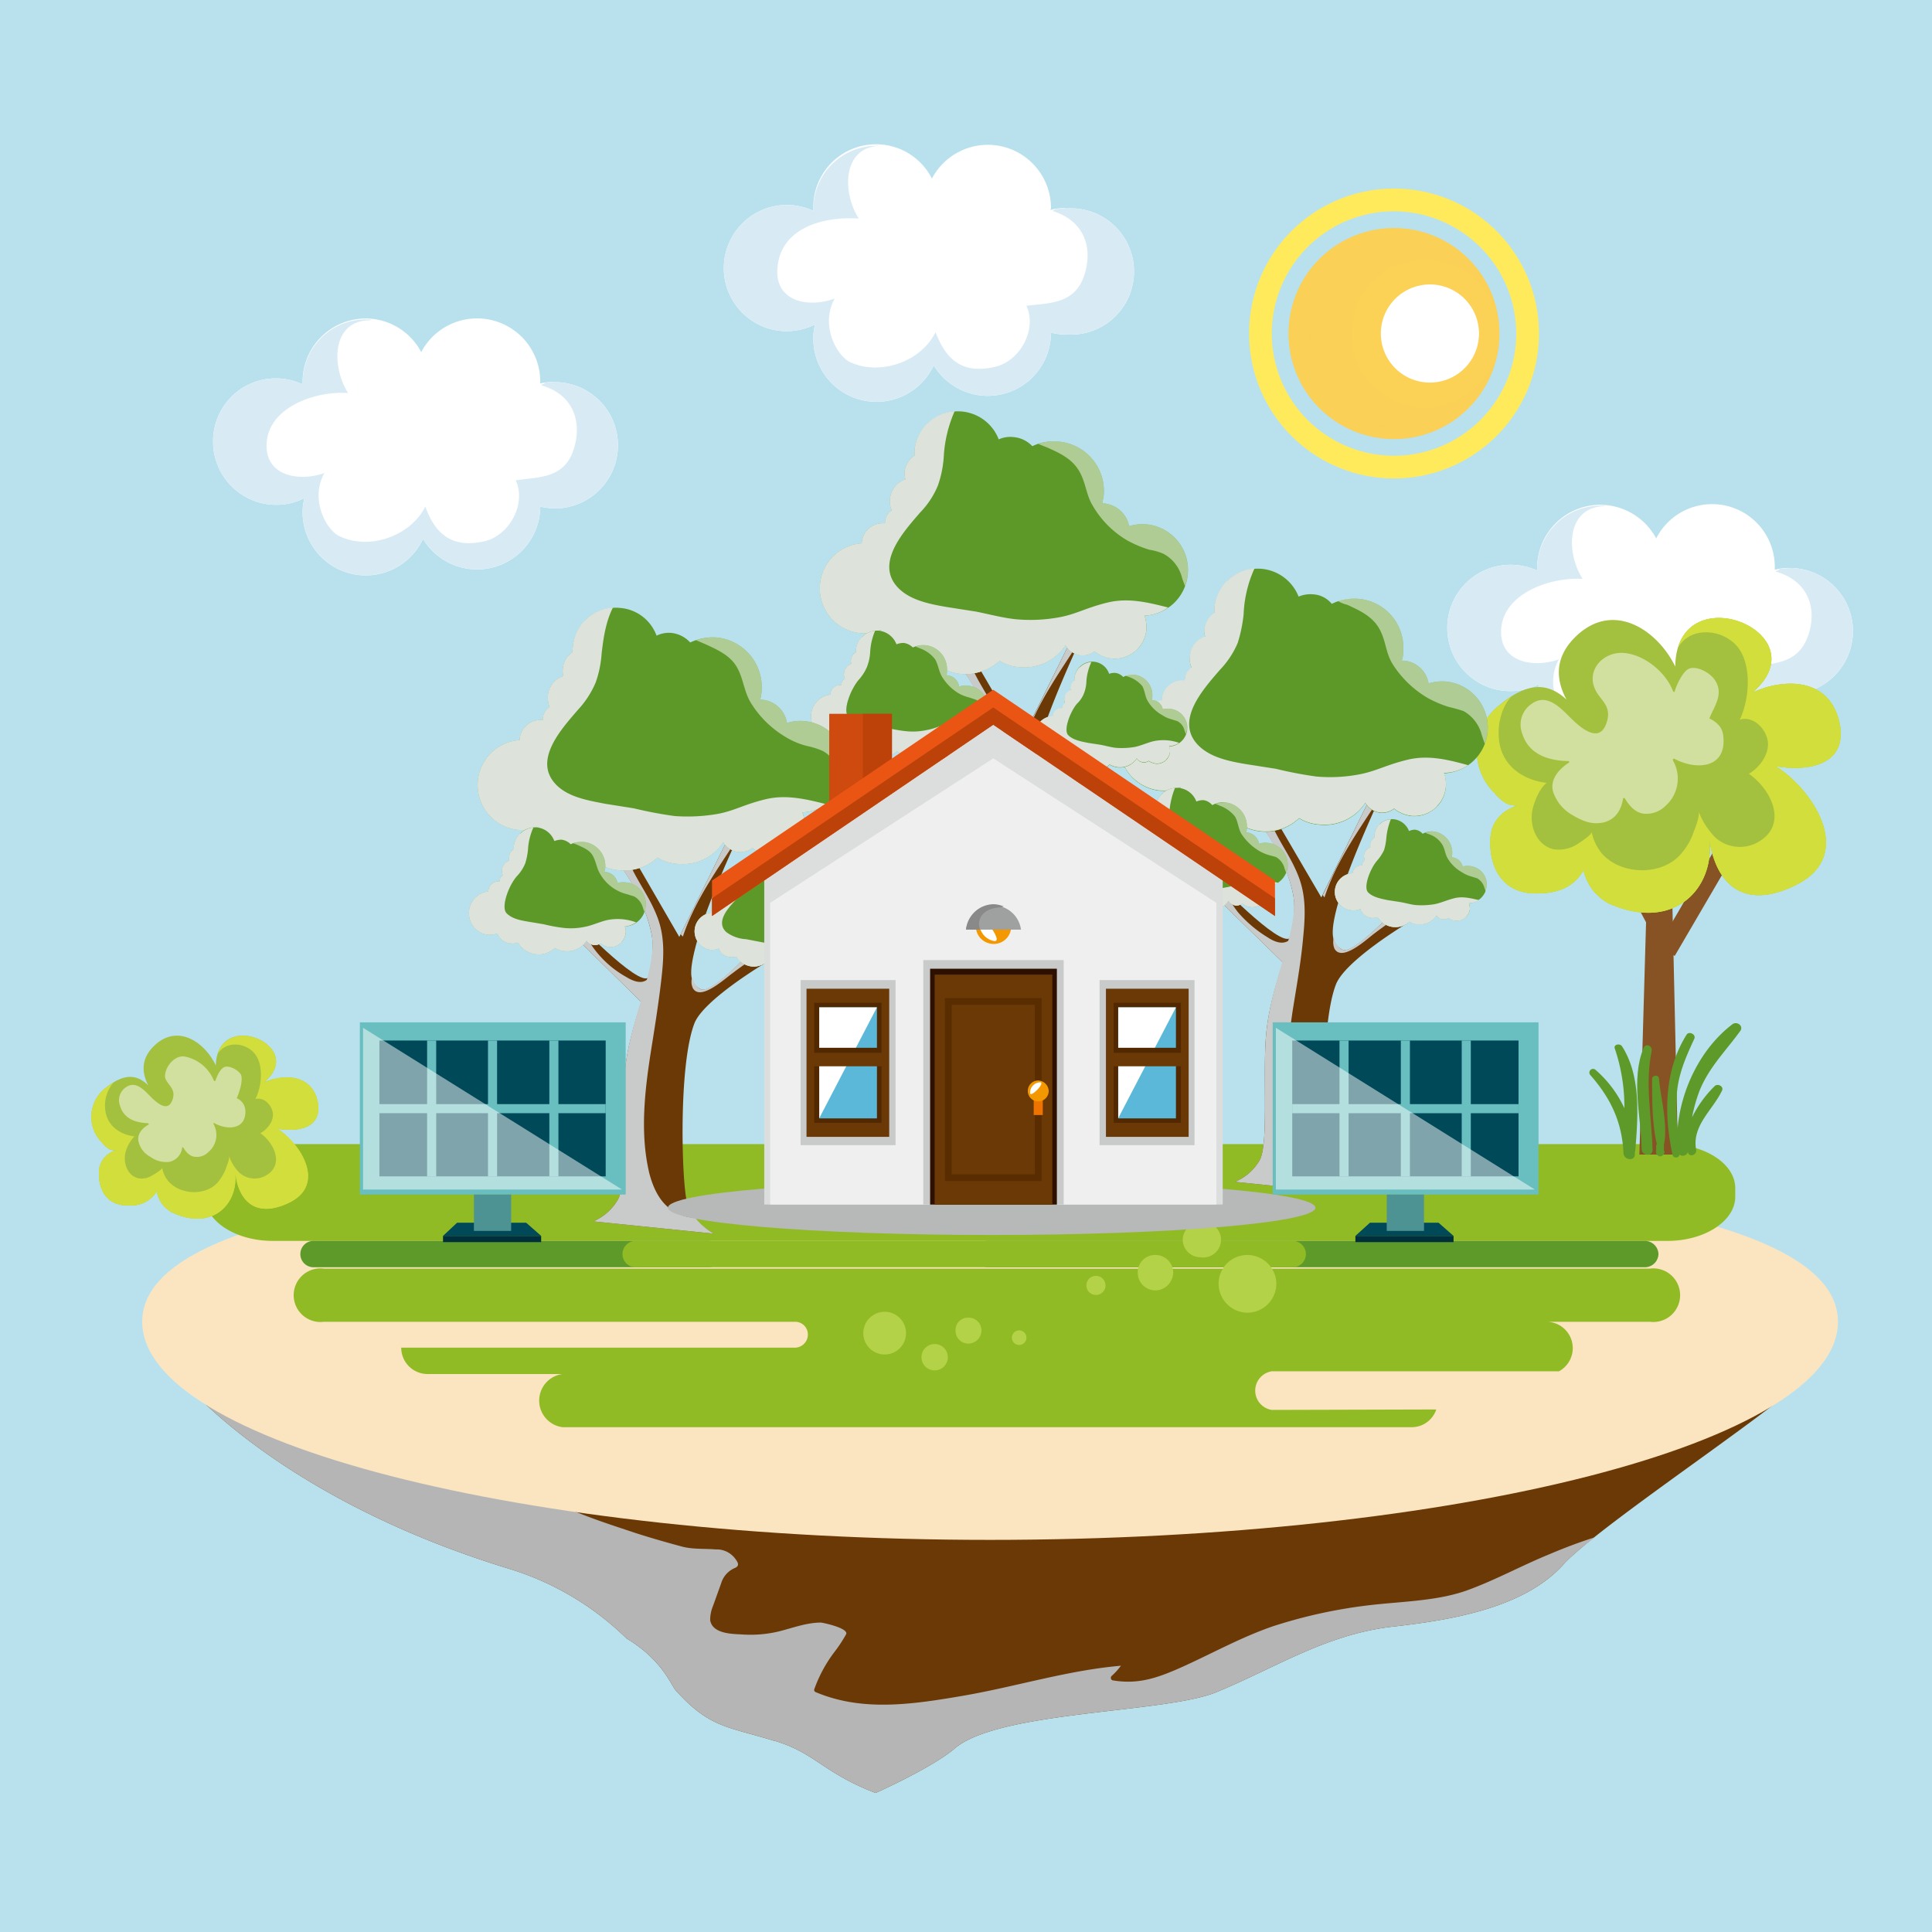 <svg xmlns="http://www.w3.org/2000/svg" viewBox="0 0 425.2 425.2"><defs><style>.prefix__c{fill:#b9e1ed}.prefix__c,.prefix__h,.prefix__r,.prefix__t,.prefix__v{mix-blend-mode:multiply}.prefix__d,.prefix__i,.prefix__q{fill:#fff}.prefix__e{fill:#d8ebf5}.prefix__h{fill:#fbd156}.prefix__h,.prefix__q{opacity:.5}.prefix__i,.prefix__q{mix-blend-mode:soft-light}.prefix__j{fill:#6a3906}.prefix__m{fill:#91bb24}.prefix__n{fill:#b3d247}.prefix__o{fill:#5e9a2a}.prefix__p{fill:#a3c13e}.prefix__r{fill:#d1de3b}.prefix__s{fill:#875324}.prefix__ac,.prefix__t{fill:#c9caca}.prefix__u{fill:#5d9929}.prefix__v{fill:#dde3db}.prefix__y{fill:#bd4209}.prefix__ag{fill:#f39800}.prefix__ah{fill:#512800}.prefix__ai{fill:#5cb8d9}.prefix__al{fill:#004959}.prefix__am{fill:#69bebf}.prefix__an{fill:#4e9394}.prefix__ao{fill:#002f3c}</style></defs><g style="isolation:isolate"><path fill="#b9e1ed" d="M0 0h425.2v425.2H0z"/><path class="prefix__c" d="M193.5 44.3a5.9 5.9 0 01-6 5.9h-134a5.8 5.8 0 01-5.9-5.9 5.9 5.9 0 015.9-6h134a6 6 0 016 6zM289.1 68.1a5.9 5.9 0 01-5.9 5.9H149.1a5.8 5.8 0 01-5.9-5.9 5.9 5.9 0 015.9-6h134.1a6 6 0 015.9 6zM188.6 114.8a4.5 4.5 0 01-4.5 4.5H81.7a4.5 4.5 0 01-4.5-4.5 4.5 4.5 0 014.5-4.5h102.4a4.5 4.5 0 014.5 4.5zM374.3 126.8a4.6 4.6 0 01-4.5 4.6H267.5a4.7 4.7 0 01-4.6-4.6 4.6 4.6 0 014.6-4.5h102.3a4.5 4.5 0 014.5 4.5z"/><path class="prefix__d" d="M234.5 45.8a12.4 12.4 0 00-3.3.4c0-.2.1-.3.1-.4a13.9 13.9 0 00-26.2-6.5 13.8 13.8 0 00-26.1 6.5v.6a14.1 14.1 0 00-5.8-1.3 13.9 13.9 0 100 27.8 14.5 14.5 0 006.2-1.5 11.5 11.5 0 00-.4 3.3 13.9 13.9 0 0026.5 5.7 13.9 13.9 0 0025.8-7.2 11.2 11.2 0 003.2.4 13.9 13.9 0 100-27.7z"/><path class="prefix__e" d="M234.5 45.8l-2.1.2-.7.4h-.2c7.8 2.3 9.1 9.1 6.9 14.8s-7.6 5.5-12.5 6.1c2.4 5.2-1.4 12.1-6.8 13.4-8.2 2-11.3-2.7-13.2-7.6-3.1 6.4-12.1 9.7-18.8 6.6-2.8-1.3-6.7-8-3.4-14-5.6 2.1-13.2.8-12.6-6.7.7-9 10.3-11.4 17.9-10.9-3.8-6-3.5-15.9 4.8-16h-.9A13.9 13.9 0 00179 45.8v.6a14.1 14.1 0 00-5.8-1.3 13.9 13.9 0 100 27.8 14.5 14.5 0 006.2-1.5 11.5 11.5 0 00-.4 3.3 13.9 13.9 0 0026.5 5.7 13.9 13.9 0 0025.8-7.2 11.2 11.2 0 003.2.4 13.9 13.9 0 100-27.7z"/><path d="M306.8 105.3a31.9 31.9 0 1131.9-31.9 31.9 31.9 0 01-31.9 31.9zm0-58.8a26.9 26.9 0 1026.9 26.9 27 27 0 00-26.9-26.9z" fill="#ffea5b"/><path d="M330 73.4a23.2 23.2 0 11-23.2-23.2A23.2 23.2 0 01330 73.4z" fill="#fbd156"/><path class="prefix__h" d="M313.8 89.7A16.3 16.3 0 11330 73.4a23.2 23.2 0 10-23.2 23.2A23.2 23.2 0 00330 73.4a16.2 16.2 0 01-16.2 16.3z"/><path class="prefix__i" d="M325.5 73.4a10.8 10.8 0 01-21.6 0 10.8 10.8 0 0121.6 0z"/><path class="prefix__i" d="M318.8 68.1a2.7 2.7 0 11-2.7-2.7 2.7 2.7 0 012.7 2.7zM321.6 74.8a1.3 1.3 0 01-1.3 1.3 1.3 1.3 0 01-1.4-1.3 1.4 1.4 0 011.4-1.4 1.3 1.3 0 011.3 1.4z"/><path class="prefix__h" d="M310.8 94.4a21 21 0 110-41.9 20.5 20.5 0 0110.7 3 23.2 23.2 0 100 35.9 20.5 20.5 0 01-10.7 3z"/><path class="prefix__d" d="M122.1 84a18.6 18.6 0 00-3.3.4c.1-.1.1-.2.1-.4a13.9 13.9 0 00-26.2-6.5 13.8 13.8 0 00-12.2-7.4A13.9 13.9 0 0066.6 84v.6a13.8 13.8 0 00-19.7 12.6 13.9 13.9 0 0013.9 13.9 13.2 13.2 0 006.2-1.5 12.4 12.4 0 00-.4 3.3 13.9 13.9 0 0026.5 5.7 13.9 13.9 0 0025.8-7.1 16.5 16.5 0 003.2.4 13.9 13.9 0 100-27.8z"/><path class="prefix__e" d="M122.1 84l-2.1.2a1 1 0 01-.7.4l-.2.2c7.8 2.2 9.1 9.1 6.9 14.8s-7.6 5.4-12.5 6.1c2.4 5.2-1.4 12.1-6.8 13.4-8.1 1.9-11.3-2.7-13.1-7.6-3.2 6.4-12.2 9.7-18.9 6.5-2.8-1.3-6.6-8-3.3-13.9-5.6 2-13.3.7-12.7-6.8S69 86 76.6 86.5c-3.8-6.1-3.5-16 4.8-16l.3-.2h-1.2A13.9 13.9 0 0066.6 84v.6a13.8 13.8 0 00-19.7 12.6 13.9 13.9 0 0013.9 13.9 13.2 13.2 0 006.2-1.5 12.4 12.4 0 00-.4 3.3 13.9 13.9 0 0026.5 5.7 13.9 13.9 0 0025.8-7.1 16.5 16.5 0 003.2.4 13.9 13.9 0 100-27.8z"/><path class="prefix__d" d="M393.9 125a11.5 11.5 0 00-3.3.4v-.4a13.8 13.8 0 00-26.1-6.5 14 14 0 00-12.3-7.4 13.9 13.9 0 00-13.9 13.9 1.3 1.3 0 00.1.6 14.5 14.5 0 00-5.9-1.3 13.9 13.9 0 106.2 26.3 18.6 18.6 0 00-.4 3.3 13.9 13.9 0 0013.9 13.9 14.1 14.1 0 0012.7-8.2 13.8 13.8 0 0025.7-7.2 16.6 16.6 0 003.3.4 13.9 13.9 0 000-27.8z"/><path class="prefix__e" d="M393.9 125l-2.2.2a1 1 0 01-.7.4c-.1 0-.1.1-.2.2 7.8 2.2 9.2 9 6.9 14.7s-7.6 5.5-12.4 6.2c2.3 5.1-1.5 12-6.8 13.3-8.2 2-11.4-2.7-13.2-7.6-3.2 6.4-12.2 9.8-18.8 6.6-2.9-1.3-6.7-8-3.4-13.9-5.6 2-13.3.7-12.7-6.8s10.3-11.3 17.9-10.9c-3.8-6-3.5-15.9 4.9-16 0-.1.1-.1.2-.1h-1.2a13.9 13.9 0 00-13.9 13.7 1.3 1.3 0 00.1.6 14.5 14.5 0 00-5.9-1.3 13.9 13.9 0 106.2 26.3 18.6 18.6 0 00-.4 3.3 13.9 13.9 0 0013.9 13.9 14.1 14.1 0 0012.7-8.2 13.8 13.8 0 0025.7-7.2 16.6 16.6 0 003.3.4 13.9 13.9 0 000-27.8z"/><path class="prefix__j" d="M40.1 303.7s20.9 26.1 72.4 41.7a63.5 63.5 0 0125.4 15.2c7.8 4.7 9.7 10.1 10.8 11.4 7.4 8.2 11.1 7.9 21.6 11.1h.1c8.9 2.6 10.8 7.1 22.3 11.5 4.5-2 13.4-6.4 17.3-9.7 9.6-8.4 45.9-7.8 57.5-12.4 13.2-5.4 24.2-12.8 39-14.5 12.3-1.4 28.7-3.9 37.5-13.6s57.5-41 56.3-44.7-360.2 4-360.2 4z"/><path d="M340.9 342.1c-6.1 2.5-11.9 5.7-18 7.9s-13.1 2.4-19.9 3.1a110.1 110.1 0 00-22.8 4.8c-6.7 2.3-12.7 5.6-19 8.5s-10.6 4.4-16.4 3.4a.6.6 0 01-.2-.9 15.1 15.1 0 002.1-2.3c-11.7 1-23.1 4.6-34.7 6.6s-22.3 3.5-32.5-.8a.5.5 0 01-.3-.6 30.4 30.4 0 014.5-8.3 31.1 31.1 0 002.5-3.8c.7-1.3-4.7-2.5-5.5-2.6-3.1 0-6 1.1-9.1 1.9a26.7 26.7 0 01-8.5.7c-2.2-.1-6.3-.2-6.8-3.1a7.8 7.8 0 01.6-3.1l1.8-5a5.3 5.3 0 013-3.4c1.2-.5.7-1.3 0-2.2a5.1 5.1 0 00-4.2-1.9c-2.4-.2-5 0-7.3-.6s-6.9-1.9-10.3-3c-6-2-12-3.9-17.7-6.7-4.1-2-8.7-4.5-11.3-8.3-5.4-7.6 1.7-15.2 8.1-20.3l-78.9 1.6s20.9 26.1 72.4 41.7a63.5 63.5 0 0125.4 15.2c7.8 4.7 9.7 10.1 10.8 11.4 7.4 8.2 11.1 7.9 21.6 11.1h.1c8.9 2.6 10.8 7.1 22.3 11.5 4.5-2 13.4-6.4 17.3-9.7 9.6-8.4 45.9-7.8 57.5-12.4 13.2-5.4 24.2-12.8 39-14.5 12.3-1.4 28.7-3.9 37.5-13.6a52.1 52.1 0 017.1-6.1c-3.5 1.1-6.9 2.4-10.2 3.8z" style="mix-blend-mode:multiply" fill="#b5b5b6"/><path d="M404.5 290.9c0 26.5-83.6 48-186.6 48s-186.6-21.5-186.6-48 83.5-34 186.6-34 186.6 7.5 186.6 34z" fill="#fbe5c0"/><path class="prefix__m" d="M381.9 263.4c0 5.3-6.7 9.7-14.9 9.7H60c-8.2 0-14.9-4.4-14.9-9.7v-1.9c0-5.4 6.7-9.7 14.9-9.7h307c8.2 0 14.9 4.3 14.9 9.7zM279.9 310.3a4.3 4.3 0 010-8.5h63.2a5.8 5.8 0 00-2.8-10.9h22.8a5.9 5.9 0 100-11.7H71.3a5.9 5.9 0 100 11.7H175a2.8 2.8 0 012.8 2.8 2.9 2.9 0 01-2.8 2.9H88.3a5.8 5.8 0 005.8 5.8h29.7a5.9 5.9 0 000 11.7h186.8a5.7 5.7 0 005.5-3.9z"/><path class="prefix__n" d="M199.4 293.4a4.7 4.7 0 01-4.7 4.7 4.7 4.7 0 110-9.4 4.7 4.7 0 014.7 4.7zM216 292.8a2.9 2.9 0 01-2.9 2.9 2.8 2.8 0 01-2.8-2.9 2.7 2.7 0 012.8-2.8 2.8 2.8 0 012.9 2.8zM225.9 294.4a1.6 1.6 0 01-1.6 1.6 1.6 1.6 0 010-3.2 1.6 1.6 0 011.6 1.6zM208.6 298.7a2.9 2.9 0 11-2.9-2.9 2.9 2.9 0 012.9 2.9z"/><path class="prefix__o" d="M365 276a3 3 0 01-3 2.9H217.4a2.9 2.9 0 01-2.9-2.9 2.9 2.9 0 012.9-2.9H362a3 3 0 013 2.9zM158.8 276a2.9 2.9 0 01-2.9 2.9H69.1a2.9 2.9 0 01-3-2.9 2.9 2.9 0 013-2.9h86.8a2.9 2.9 0 012.9 2.9z"/><path class="prefix__p" d="M69.9 242.4c-1.3-5.9-7.2-6.1-11.8-4.2 9.7-8-10.3-16.5-10.6-3.7-2.4-5.1-8.3-9.2-13.4-4.5s-1.3 10.1 1.9 13.2c-3.3-4.8-6.2-9-12.7-3.8a8 8 0 00-.9 12 7.5 7.5 0 001.6 1.5 3.7 3.7 0 001.5.3 5 5 0 00-3.7 5.4c0 3.1 1.6 6.9 6.7 6.7a6.6 6.6 0 006-3.1 6.5 6.5 0 003.5 4.7c9 4.1 14.8-2.2 13.7-9.4.5 6.1 3.9 10.9 11.7 7.3s2.3-13.6-2.4-16.4c4.4.8 10.1 0 8.9-6z"/><path class="prefix__q" d="M27.7 239.3c2.4-1.7 4.4 1.1 5.9 2.5s3.4 2.7 4.3.4-.6-3.1-1.4-4.6 1.2-5.3 4-5.1a8.7 8.7 0 016.6 5.4h.3c.3-1 1.1-2.8 2.1-3.1s2.7.6 3.4 1.5 0 3.6-.8 5.4a3.1 3.1 0 011.9 2.7c.2 4.2-3.9 4.4-6.8 2.8-.1-.1-.3 0-.2.2a4.9 4.9 0 01-1.2 6.2 3.4 3.4 0 01-2.7 1c-1.3 0-2.2-1.1-2.8-2.1h-.2a3.6 3.6 0 01-2.8 3.2 5.8 5.8 0 01-4.2-1.1 5.1 5.1 0 01-2.6-3.3c-.4-1.7.8-3 2.2-3.8a.2.2 0 00-.1-.3c-2.8-.1-5.4-1-6.2-3.9a3.4 3.4 0 011.3-4z"/><path class="prefix__r" d="M69.9 242.4c-1.3-5.9-7.2-6.1-11.8-4.2 8.9-7.4-7.4-15.2-10.2-6.2 1.6-2.8 5.7-2.7 7.9-.4s2 7.1.4 10.3c1.8-.5 3.4 1.1 3.8 2.8s-.9 3.7-2.7 4.7c3.1 2.2 5.2 6.9 1.4 9.2a5 5 0 01-6-.5 9.6 9.6 0 01-2.3-3.7c.2.7-.6 2.4-.8 3.1a12.8 12.8 0 01-1.5 2.5c-2.5 3.2-8.3 3.1-11 0a5.9 5.9 0 01-1.4-3c0 .4-2 1.6-2.4 1.8a4.1 4.1 0 01-2.9.5c-2.4-.6-3.3-3.4-2.8-5.6a8 8 0 012-3.6c-3.1-.4-5.9-2.2-6.4-5.6a7.8 7.8 0 011.9-6.4l-1.8 1.3a8 8 0 00-.9 12 7.5 7.5 0 001.6 1.5 3.7 3.7 0 001.5.3 5 5 0 00-3.7 5.4c0 3.1 1.6 6.9 6.7 6.7a6.6 6.6 0 006-3.1 6.5 6.5 0 003.5 4.7c8.6 4 14.3-1.7 13.8-8.5.8 5.6 4.2 9.8 11.6 6.4 8.9-4.1 2.3-13.6-2.4-16.4 4.4.8 10.1 0 8.9-6z"/><path class="prefix__r" d="M51.4 228.6a4.9 4.9 0 014.4.4 7.3 7.3 0 013.7 4 6.2 6.2 0 010 3.8c5.3-6.7-7.9-12.7-11.2-5.7a6.9 6.9 0 013.1-2.5zM24 252.9l1 .2a18.8 18.8 0 011.6-2.3c-5.2-1.2-5.5-7-3.5-11.3-3.6 3.2-4.1 8.5-.7 11.9a7.5 7.5 0 001.6 1.5zM51.1 258.3a9.5 9.5 0 01-7.4 7.1 6.7 6.7 0 01-4.8-.7 6.9 6.9 0 01-3.1-4.2c-2.5 2.9-7.3 4.1-10.4 1.3s-1.9-5.6-.5-8.4a5 5 0 00-3.1 5.2c0 3.1 1.6 6.9 6.7 6.7a6.6 6.6 0 006-3.1 6.5 6.5 0 003.5 4.7c8.2 3.8 13.8-1.2 13.8-7.6a8.6 8.6 0 01-.7-1zM69.9 242.4c-1.2-5.3-6-6-10.3-4.8 5.8.6 3.5 9.7-.1 12.2a8.1 8.1 0 014.2 5c.8 2 1.1 4.8-.5 6.5-3.1 3.6-8.3 1.3-11.2-1.8 1 5 4.5 8.5 11.4 5.3 8.9-4.1 2.3-13.6-2.4-16.4 4.4.8 10.1 0 8.9-6z"/><path class="prefix__s" d="M369.3 254.1h-8.5l2.3-80h4.4l1.8 80z"/><path class="prefix__s" d="M365.1 199.1l-1.5 6.4-16.8-31.7 3.8-2 14.5 27.3zM364.925 208.247l15.59-26.68 3.652 2.135-15.59 26.679z"/><path class="prefix__p" d="M404.8 158.9c-2.2-9.6-11.8-9.8-19.1-6.5 15.4-13.2-16.8-26.2-17-5.7-3.9-8-13.5-14.5-21.7-6.8s-1.8 16.2 3.4 21c-5.4-7.6-10.2-14.2-20.4-5.7a12.8 12.8 0 00-1.1 19.3 9.4 9.4 0 002.6 2.3 5.9 5.9 0 002.3.5c-6.2 2.3-5.8 7.1-5.8 8.7.1 5.1 2.8 11.1 11 10.6 1.7-.1 6.8-.2 9.5-5.1a11 11 0 005.7 7.4c14.6 6.4 23.8-3.9 21.9-15.3.9 9.6 6.5 17.3 18.9 11.3 14.1-6.8 3.3-21.8-4.3-26.3 7.2 1.3 16.2-.2 14.1-9.7z"/><path class="prefix__q" d="M337.1 154.9c3.7-2.7 7 1.7 9.4 3.9s5.6 4.3 7 .5-1.1-5-2.3-7.3c-2.3-4.4 1.6-8.6 6.1-8.3s9.3 4.2 10.9 8.4c.1.2.4.3.4 0s1.6-4.5 3.3-5 4.3.9 5.4 2.4c2.2 3.1.1 5.7-1.1 8.6 1.9 1 3 2.1 3.1 4.3.5 6.8-6.1 7.1-10.8 4.6-.2-.1-.4.1-.3.4a8 8 0 01-1.7 10 5.9 5.9 0 01-4.3 1.7c-2.1 0-3.6-1.7-4.6-3.4 0-.1-.4-.1-.4.1-.4 2.5-1.7 4.6-4.3 5.2s-4.8-.4-6.8-1.6a9.2 9.2 0 01-4.3-5.2c-.7-2.7 1.3-4.9 3.4-6.3a.206.206 0 00-.1-.4c-4.4-.1-8.7-1.5-10.1-6.1a5.5 5.5 0 012.1-6.5z"/><path class="prefix__r" d="M404.8 158.9c-2.2-9.6-11.8-9.8-19.1-6.5 14.2-12.2-12.2-24.3-16.4-9.8 2.4-4.5 9-4.4 12.6-.8s3.4 11.4 1 16.6c2.8-.9 5.5 1.7 6.1 4.4s-1.4 5.9-4.1 7.5c5 3.5 8.5 11 2.4 14.8a8.1 8.1 0 01-9.7-.7 16.6 16.6 0 01-3.8-5.9c.4 1.1-.8 3.9-1.2 5a13.4 13.4 0 01-2.3 4c-4 5.3-13.3 5.3-17.7.4a10.7 10.7 0 01-2.3-4.8c.1.6-3.1 2.7-3.7 3a7.6 7.6 0 01-4.7.8c-3.8-.9-5.4-5.3-4.6-8.8.4-1.8 1.6-4.7 3.1-5.8-5-.6-9.5-3.5-10.4-8.8-.6-3.6.3-7.8 2.8-10.4l-2.8 2.1a12.8 12.8 0 00-1.1 19.3 9.4 9.4 0 002.6 2.3 5.9 5.9 0 002.3.5c-6.2 2.3-5.8 7.1-5.8 8.7.1 5.1 2.8 11.1 11 10.6 1.7-.1 6.8-.2 9.5-5.1a11 11 0 005.7 7.4c14 6.2 23.1-3.1 22-14 1.4 9 7 15.7 18.8 10 14.1-6.8 3.3-21.8-4.3-26.3 7.2 1.3 16.2-.2 14.1-9.7z"/><path class="prefix__r" d="M374.7 137.1a8.4 8.4 0 017.1.5 11.9 11.9 0 016 6.3 8.8 8.8 0 01.1 6.2c8.4-10.9-12.9-20.3-18.1-8.9a12.9 12.9 0 014.9-4.1zM331.5 176.8a2.9 2.9 0 001.6.4 20.8 20.8 0 012.5-3.8c-8.5-1.8-9-11.1-5.9-17.9a12.8 12.8 0 00-.8 19 9.4 9.4 0 002.6 2.3zM375.1 184.9a15 15 0 01-11.7 11.4 10.8 10.8 0 01-7.7-.9 11.2 11.2 0 01-5.1-6.7c-3.9 4.8-11.7 6.8-16.7 2.5s-3.2-9-1-13.5c-5.3 2.4-4.9 6.8-4.9 8.3.1 5.1 2.8 11.1 11 10.6 1.7-.1 6.8-.2 9.5-5.1a11 11 0 005.7 7.4c13.4 5.9 22.2-2.3 22.1-12.5a7.9 7.9 0 01-1.2-1.5zM404.8 158.9c-2-8.5-9.7-9.6-16.6-7.5 9.3.8 5.9 15.4.1 19.5 3.3 1.3 5.7 4.7 7 7.9s1.8 7.6-.7 10.6c-4.8 5.8-13.4 2.2-18-2.7 1.7 8 7.4 13.5 18.4 8.2 14.1-6.8 3.3-21.8-4.3-26.3 7.2 1.3 16.2-.2 14.1-9.7z"/><path class="prefix__o" d="M383 226.9c.8-1.1-.7-2.2-1.7-1.5-7 5.3-11.4 14.4-12.1 23.1a49.5 49.5 0 01-.2-6.7c.1-4.8 1.9-8.9 3.9-13.2.4-1-1.2-1.7-1.7-.9-5 7.9-5 17.7-3.1 26.5.2.8 1.5.7 1.5-.1a1.2 1.2 0 001.9-.6v.2c.4 1.1 2 .4 1.8-.6-1-5.4 3.6-8.7 5.7-13.1.4-.9-.9-1.6-1.6-1a25.1 25.1 0 00-5 6.9 33.8 33.8 0 011.7-6c2.1-5.1 5.8-8.7 8.9-13zM357 230.3c-.5-.8-2-.4-1.6.5a39.9 39.9 0 012.1 13.1 25.1 25.1 0 00-6.3-8.4.814.814 0 00-1.2 1.1c4.5 5.1 7 10.4 7.3 17.2.1 1.6 2.6 1.8 2.5.2v-.4c0-.1.1-.2.1-.4.6-7.5 1.3-16.3-2.9-22.9z"/><path class="prefix__o" d="M363.5 231.3c.2-1.2-1.4-1.8-1.8-.6-2.8 6.8-.5 15.2-.4 22.3.1 1.4 2.4 1.6 2.4.1-.2-7.3-1.7-14.5-.2-21.8z"/><path class="prefix__o" d="M366.3 253.3h-.1v-1.5c0-.1.1-.2.1-.4.7-4.4-.8-9.6-1.2-14.1-.1-.8-1.4-.7-1.5.1 0 4.6 0 9.8 1 14.2v.2a.4.4 0 01-.1.3v1s-.1.3 0 .1a1 1 0 00.9 1.3c.4 0 1.1-.6.9-1.2z"/><path class="prefix__m" d="M287.4 276a2.9 2.9 0 01-2.9 2.9H139.9a2.9 2.9 0 01-2.9-2.9 2.9 2.9 0 012.9-2.9h144.6a2.9 2.9 0 012.9 2.9z"/><path class="prefix__n" d="M268.2 282.5a6.3 6.3 0 016.3-6.3 6.4 6.4 0 016.4 6.3 6.4 6.4 0 01-6.4 6.4 6.4 6.4 0 01-6.3-6.4zM250.4 280.1a3.8 3.8 0 013.9-3.9 3.9 3.9 0 013.9 3.9 4 4 0 01-3.9 3.9 3.9 3.9 0 01-3.9-3.9zM239.1 282.9a2.1 2.1 0 112.1 2.1 2.1 2.1 0 01-2.1-2.1zM260.3 272.9a3.9 3.9 0 013.9-3.9 3.9 3.9 0 110 7.7 3.9 3.9 0 01-3.9-3.8z"/><path class="prefix__j" d="M282.3 211.8L265.1 195l1.9-1.7s14.8 15.4 16.9 13.1-.6 5.5-.6 5.5"/><path class="prefix__t" d="M284.4 206v.2c-1.4 2-3.6 1.3-5.4.1a27.3 27.3 0 01-6.6-5.6 28 28 0 01-3-4.9l-2.4-2.5-1.9 1.7 17.2 16.8h1s2.1-6.1 1.1-5.8z"/><path class="prefix__j" d="M271.8 260.1a11.2 11.2 0 005.4-4.7c2.1-3.6.6-19.7 1.5-28.2 1.2-12 7.5-22.2 5.9-30.3s-6.7-14.9-6.7-14.9l2.9-1.6 10 17.1 10.9-22.2 1.9.5s-6.1 13-8.7 21.6-1.7 10.3.5 11.6 10.8-7.9 12.3-9.4 2 3.6 2 3.6-13.7 8.2-15.7 13.5c-3.5 9.1-2.8 34.6-1.5 39.2s5.8 6.9 5.8 6.9z"/><path class="prefix__t" d="M295.4 209a3.6 3.6 0 01-1.8-2.8 3.8 3.8 0 00.1 2.6c1.7 3 7.2-2.2 8.7-3.3a75.5 75.5 0 016.9-4.7c-.3-1.1-.8-2-1.6-1.2s-10 10.6-12.3 9.4zM291.5 197.5c2.6-8 7.5-14.7 12-21.7l-1.8-.5-10.6 21.7zM294.3 259.4a10.6 10.6 0 01-5.3-1.9c-2.7-1.8-4.1-4.9-4.8-7.9-2.1-8.9-1-18.3.3-27.2.8-5 1.7-10 2.2-15s.9-9.6-.8-14.2-4.5-8-6.2-12.2l-1.8 1s5.3 7.6 6.7 14.9-4.7 18.3-5.9 30.3c-.9 8.5.6 24.6-1.5 28.2a11.2 11.2 0 01-5.4 4.7l26.5 2.7a12 12 0 01-4-3.4z"/><path class="prefix__u" d="M327.4 161.1a10.2 10.2 0 00-9.1-11.1 10.4 10.4 0 00-3.9.4 6 6 0 00-5.4-5h-.5a4.7 4.7 0 00.3-1.7 10.8 10.8 0 00-9.7-11.9 11 11 0 00-6 1.1 5.7 5.7 0 00-4.1-2.1 6.8 6.8 0 00-3.2.5 9.7 9.7 0 00-8-6.1 9.6 9.6 0 00-10.5 8.5v1.3a4.9 4.9 0 00-2.2 3.5 3.2 3.2 0 00.2 1.7 4.8 4.8 0 00-3.4 4.3 4.2 4.2 0 00.4 2.5 3.2 3.2 0 00-1.5 2.5.3.3 0 000 .4h-.1a4.5 4.5 0 00-5 4.1v.3a9.9 9.9 0 00-.7 19.7 9.7 9.7 0 004.8-.7 7.2 7.2 0 009.3 4.3 11 11 0 008.4 5.4 10.6 10.6 0 008.4-2.9 9.5 9.5 0 004.4 1.4 10.7 10.7 0 0010.2-4.8 4.2 4.2 0 006.3 1.3 7.6 7.6 0 003.8 1.6 7 7 0 007.2-9.4 10.1 10.1 0 009.6-9.1z"/><path class="prefix__q" d="M296.5 133.1c2.6 1.2 5.3 2.4 6.9 5s1.5 5.4 3 7.9a22.7 22.7 0 007.8 7.6 24.6 24.6 0 004.7 2 29.9 29.9 0 013.2.9 8.4 8.4 0 014 5.2c.2.6.4 1.3.7 2a12.2 12.2 0 00.6-2.6 10.2 10.2 0 00-9.1-11.1 10.4 10.4 0 00-3.9.4 6 6 0 00-5.4-5h-.5a4.7 4.7 0 00.3-1.7 10.8 10.8 0 00-9.7-11.9 10.1 10.1 0 00-4.6.5 7.2 7.2 0 002 .8z"/><path class="prefix__v" d="M323.1 168.4c-4.4-1.2-8.7-2.3-13.3-1.2s-6.9 2.5-10.5 3.2a34.2 34.2 0 01-9.6.5 87.4 87.4 0 01-8.9-1.7l-6.4-1c-3.6-.6-7.8-1.4-10.5-4-5.6-5.4.9-12.5 4.6-16.8a19.6 19.6 0 003.9-5.9 32 32 0 001.3-6.3 26.7 26.7 0 012.4-10.1 9.6 9.6 0 00-8.8 8.5v1.3a4.9 4.9 0 00-2.2 3.5 3.2 3.2 0 00.2 1.7 4.8 4.8 0 00-3.4 4.3 4.2 4.2 0 00.4 2.5 3.2 3.2 0 00-1.5 2.5.3.3 0 000 .4h-.1a4.5 4.5 0 00-5 4.1v.3a9.9 9.9 0 00-.7 19.7 9.7 9.7 0 004.8-.7 7.2 7.2 0 009.3 4.3 11 11 0 008.4 5.4 10.6 10.6 0 008.4-2.9 9.5 9.5 0 004.4 1.4 10.7 10.7 0 0010.2-4.8 4.2 4.2 0 006.3 1.3 7.6 7.6 0 003.8 1.6 7 7 0 007.2-9.4 9.5 9.5 0 005.3-1.7z"/><path class="prefix__v" d="M315.1 176.9c-3.8-1.3-7.9-2.7-12-2.3s-7.8 3.7-11.7 2.7c-2.4-.6-4.7-2.7-7.4-2s-3.3 1.1-5.1.8a10.4 10.4 0 01-4.2-2.1c-2-1.3-4.3-1.4-6.6-1.9a7 7 0 01-4.1-3.1 10.4 10.4 0 00-2.1-2.6 5.6 5.6 0 00-2.8-1 3.8 3.8 0 01-3.3-2.1 4.4 4.4 0 010-3.7 12.8 12.8 0 012.9-3.6c1.6-1.4 2.8-2.5 3.5-4.5s1.3-5.1 2.4-7.4a60.2 60.2 0 013-5.6c1.7-3.3 3.4-7.1 2.5-10.7a9.6 9.6 0 00-2.8 5.8v1.3a4.9 4.9 0 00-2.2 3.5 3.2 3.2 0 00.2 1.7 4.8 4.8 0 00-3.4 4.3 4.2 4.2 0 00.4 2.5 3.2 3.2 0 00-1.5 2.5.3.3 0 000 .4h-.1a4.5 4.5 0 00-5 4.1v.3a9.9 9.9 0 00-.7 19.7 9.7 9.7 0 004.8-.7 7.2 7.2 0 009.3 4.3 11 11 0 008.4 5.4 10.6 10.6 0 008.4-2.9 9.5 9.5 0 004.4 1.4 10.7 10.7 0 0010.2-4.8 4.2 4.2 0 006.3 1.3 7.6 7.6 0 003.8 1.6 6.9 6.9 0 005.7-2.1z"/><path class="prefix__u" d="M327.2 195.1a4.1 4.1 0 00-3.7-4.5 4.3 4.3 0 00-1.6.1 2.6 2.6 0 00-2.2-2h-.2c0-.3.1-.5.1-.7a4.7 4.7 0 00-4-5 4.3 4.3 0 00-2.5.5 2.6 2.6 0 00-1.7-.9 3.1 3.1 0 00-1.3.3 4.1 4.1 0 00-3.3-2.6 3.9 3.9 0 00-4.3 3.5v.6a1.7 1.7 0 00-.9 1.4v.7a2.2 2.2 0 00-1.4 1.8 3.6 3.6 0 00.2 1 1.3 1.3 0 00-.6 1v.2a1.9 1.9 0 00-2.1 1.7 4.1 4.1 0 00-3.9 3.7 4 4 0 003.6 4.4 3.4 3.4 0 002-.3 2.9 2.9 0 002.5 2 3 3 0 001.3-.2 4.5 4.5 0 007 1 2.8 2.8 0 001.8.6 4.4 4.4 0 004.2-2 1.4 1.4 0 001.3.9 1.9 1.9 0 001.3-.3 2.5 2.5 0 001.5.6 2.9 2.9 0 003.2-2.5 5.1 5.1 0 00-.2-1.3 4.2 4.2 0 003.9-3.7z"/><path class="prefix__q" d="M314.5 183.6a5.4 5.4 0 012.8 2.1c.7 1 .7 2.2 1.3 3.2a8.6 8.6 0 003.2 3.1 7.2 7.2 0 002 .9l1.3.4a3.4 3.4 0 011.6 2.1l.3.8a3.6 3.6 0 00.2-1.1 4.1 4.1 0 00-3.7-4.5 4.3 4.3 0 00-1.6.1 2.6 2.6 0 00-2.2-2h-.2c0-.3.1-.5.1-.7a4.7 4.7 0 00-4-5 4 4 0 00-1.9.3z"/><path class="prefix__v" d="M325.5 198.1c-1.8-.4-3.6-.9-5.5-.4s-2.8 1-4.3 1.3a17.9 17.9 0 01-4 .2c-1.2-.1-2.4-.5-3.7-.7l-2.6-.4c-1.4-.3-3.2-.6-4.3-1.7s.4-5.1 1.9-6.9a10 10 0 001.6-2.4 11.9 11.9 0 00.5-2.6 15.1 15.1 0 011-4.2 3.9 3.9 0 00-3.6 3.5v.6a1.7 1.7 0 00-.9 1.4v.7a2.2 2.2 0 00-1.4 1.8 3.6 3.6 0 00.2 1 1.3 1.3 0 00-.6 1v.2a1.9 1.9 0 00-2.1 1.7 4.1 4.1 0 00-3.9 3.7 4 4 0 003.6 4.4 3.4 3.4 0 002-.3 2.9 2.9 0 002.5 2 3 3 0 001.3-.2 4.5 4.5 0 007 1 2.8 2.8 0 001.8.6 4.4 4.4 0 004.2-2 1.4 1.4 0 001.3.9 1.9 1.9 0 001.3-.3 2.5 2.5 0 001.5.6 2.9 2.9 0 003.2-2.5 5.1 5.1 0 00-.2-1.3 4.5 4.5 0 002.2-.7z"/><path class="prefix__v" d="M322.2 201.7a10.9 10.9 0 00-5-1c-1.5.2-3.2 1.5-4.8 1.1s-1.9-1.1-3-.8a3.9 3.9 0 01-2.1.3 4.2 4.2 0 01-1.8-.8 6.1 6.1 0 00-2.7-.8 3.6 3.6 0 01-1.7-1.3 4.4 4.4 0 00-.8-1.1l-1.2-.4a1.5 1.5 0 01-1.3-.8 1.8 1.8 0 010-1.6 4.2 4.2 0 011.2-1.5 4.2 4.2 0 001.4-1.8c.4-1 .5-2.1 1-3.1a25.3 25.3 0 011.2-2.3c.7-1.3 1.4-2.9 1-4.4a4.4 4.4 0 00-1.1 2.4v.6a1.7 1.7 0 00-.9 1.4v.7a2.2 2.2 0 00-1.4 1.8 3.6 3.6 0 00.2 1 1.3 1.3 0 00-.6 1v.2a1.9 1.9 0 00-2.1 1.7 4.1 4.1 0 00-3.9 3.7 4 4 0 003.6 4.4 3.4 3.4 0 002-.3 2.9 2.9 0 002.5 2 3 3 0 001.3-.2 4.5 4.5 0 007 1 2.8 2.8 0 001.8.6 4.4 4.4 0 004.2-2 1.4 1.4 0 001.3.9 1.9 1.9 0 001.3-.3 2.5 2.5 0 001.5.6 2.7 2.7 0 002.4-.9z"/><path class="prefix__u" d="M283.4 190.8a4.9 4.9 0 00-4.4-5.3 4 4 0 00-1.9.2 3.1 3.1 0 00-2.6-2.5h-.2c0-.2.1-.5.1-.8a5.3 5.3 0 00-4.7-5.8 4.9 4.9 0 00-2.9.6 3.1 3.1 0 00-1.9-1.1 3.8 3.8 0 00-1.6.3 4.6 4.6 0 00-8.9 1.2 1.3 1.3 0 00-.1.6 2.7 2.7 0 00-1 1.7 2.2 2.2 0 00.1.8 2.5 2.5 0 00-1.7 2.1 5 5 0 00.2 1.2 1.6 1.6 0 00-.7 1.2v.2a2.3 2.3 0 00-2.5 2 4.7 4.7 0 00-4.5 4.3 4.7 4.7 0 004.2 5.2 4.3 4.3 0 002.3-.3 3.5 3.5 0 002.9 2.2 2.9 2.9 0 001.6-.2 5.3 5.3 0 004.1 2.6 5.5 5.5 0 004.1-1.3 4.7 4.7 0 002.1.6 5.2 5.2 0 004.9-2.3 2.1 2.1 0 001.6 1.1 1.9 1.9 0 001.4-.5 3.3 3.3 0 005.5-2.2 2.6 2.6 0 00-.2-1.5 4.9 4.9 0 004.7-4.3z"/><path class="prefix__q" d="M268.4 177.3a7.6 7.6 0 013.4 2.4c.7 1.2.7 2.6 1.4 3.8a12.2 12.2 0 003.8 3.7 9.4 9.4 0 002.3 1l1.5.4a4 4 0 011.9 2.5 6.9 6.9 0 00.4 1l.3-1.3a4.9 4.9 0 00-4.4-5.3 4 4 0 00-1.9.2 3.1 3.1 0 00-2.6-2.5h-.2c0-.2.1-.5.1-.8a5.3 5.3 0 00-4.7-5.8 7.8 7.8 0 00-2.2.3z"/><path class="prefix__v" d="M281.3 194.3c-2.1-.5-4.2-1.1-6.4-.5s-3.3 1.2-5.1 1.5a17.8 17.8 0 01-4.6.3l-4.3-.8-3.1-.5c-1.7-.3-3.8-.7-5.1-2s.5-6 2.2-8.1a7.7 7.7 0 001.9-2.8 10.7 10.7 0 00.6-3.1 17.6 17.6 0 011.2-4.9 4.6 4.6 0 00-4.2 4.2 1.3 1.3 0 00-.1.6 2.7 2.7 0 00-1 1.7 2.2 2.2 0 00.1.8 2.5 2.5 0 00-1.7 2.1 5 5 0 00.2 1.2 1.6 1.6 0 00-.7 1.2v.2a2.3 2.3 0 00-2.5 2 4.7 4.7 0 00-4.5 4.3 4.7 4.7 0 004.2 5.2 4.3 4.3 0 002.3-.3 3.5 3.5 0 002.9 2.2 2.9 2.9 0 001.6-.2 5.3 5.3 0 004.1 2.6 5.5 5.5 0 004.1-1.3 4.7 4.7 0 002.1.6 5.2 5.2 0 004.9-2.3 2.1 2.1 0 001.6 1.1 1.9 1.9 0 001.4-.5 3.3 3.3 0 005.5-2.2 2.6 2.6 0 00-.2-1.5 5.8 5.8 0 002.6-.8z"/><path class="prefix__v" d="M277.4 198.5a12.9 12.9 0 00-5.8-1.2c-1.8.2-3.7 1.8-5.6 1.4s-2.3-1.4-3.6-1a6.7 6.7 0 01-2.4.4 8.1 8.1 0 01-2.1-1 8.7 8.7 0 00-3.1-1 3.4 3.4 0 01-2-1.5 5.8 5.8 0 00-1-1.2 3.9 3.9 0 00-1.4-.5 1.8 1.8 0 01-1.6-1 2.3 2.3 0 010-1.8 5.8 5.8 0 011.4-1.7 4.6 4.6 0 001.7-2.2 21.7 21.7 0 011.2-3.6c.4-.9.9-1.8 1.4-2.7s1.6-3.4 1.2-5.1a4.6 4.6 0 00-1.3 2.8 1.3 1.3 0 00-.1.6 2.7 2.7 0 00-1 1.7 2.2 2.2 0 00.1.8 2.5 2.5 0 00-1.7 2.1 5 5 0 00.2 1.2 1.6 1.6 0 00-.7 1.2v.2a2.3 2.3 0 00-2.5 2 4.7 4.7 0 00-4.5 4.3 4.7 4.7 0 004.2 5.2 4.3 4.3 0 002.3-.3 3.5 3.5 0 002.9 2.2 2.9 2.9 0 001.6-.2 5.3 5.3 0 004.1 2.6 5.5 5.5 0 004.1-1.3 4.7 4.7 0 002.1.6 5.2 5.2 0 004.9-2.3 2.1 2.1 0 001.6 1.1 1.9 1.9 0 001.4-.5 3.3 3.3 0 001.9.8 3.4 3.4 0 002.7-1z"/><path class="prefix__j" d="M216.4 177.2l-17.3-16.8 1.9-1.7s14.8 15.4 16.9 13.1-.5 5.5-.5 5.5"/><path class="prefix__t" d="M218.4 171.4c-1.4 2.1-3.6 1.4-5.3.2a26 26 0 01-6.7-5.6 25 25 0 01-2.9-5l-2.5-2.4-1.9 1.7 17.3 16.8h1s2.1-6 1-5.7z"/><path class="prefix__j" d="M205.8 225.5a11.6 11.6 0 005.5-4.7c2.1-3.6.6-19.7 1.4-28.2 1.2-12.1 7.6-22.2 6-30.3s-6.8-14.9-6.8-14.9l2.9-1.6 10 17.1 11-22.2 1.8.5s-6.1 13-8.7 21.6-1.7 10.3.6 11.6 10.7-7.9 12.2-9.4 2.1 3.6 2.1 3.6S230 176.8 228 182c-3.5 9.2-2.8 34.7-1.5 39.3s5.8 6.9 5.8 6.9z"/><path class="prefix__t" d="M229.5 174.4a3.9 3.9 0 01-1.9-2.8 3.8 3.8 0 00.1 2.6c1.7 3 7.2-2.2 8.7-3.3s4.5-3.3 6.9-4.7c-.3-1.1-.8-2-1.6-1.2s-9.9 10.6-12.2 9.4zM225.6 162.9c2.5-8 7.5-14.7 11.9-21.7l-1.7-.5-10.7 21.7zM228.3 224.8a10.6 10.6 0 01-5.3-1.9c-2.6-1.8-4.1-4.9-4.8-7.9-2.1-8.9-1-18.3.4-27.2.7-5 1.6-10 2.1-15s1-9.7-.7-14.2-4.6-8-6.3-12.2l-1.8 1s5.3 7.5 6.8 14.9-4.8 18.2-6 30.3c-.8 8.5.7 24.6-1.4 28.2a11.6 11.6 0 01-5.5 4.7l26.5 2.7a15.3 15.3 0 01-4-3.4z"/><path class="prefix__u" d="M261.4 126.5a10.1 10.1 0 00-9-11.1 10 10 0 00-3.9.4 6.2 6.2 0 00-5.5-5h-.4l.3-1.7a10.9 10.9 0 00-9.8-11.9 10.6 10.6 0 00-5.9 1 6.4 6.4 0 00-4.1-2 6.1 6.1 0 00-3.3.5 9.6 9.6 0 00-18.5 2.3v1.3a4.9 4.9 0 00-2.2 3.5 5 5 0 00.2 1.7 5 5 0 00-3.4 4.3 4.3 4.3 0 00.4 2.5 3.3 3.3 0 00-1.5 2.5v.4h-.1a4.6 4.6 0 00-5 4.1v.3a9.9 9.9 0 00-.6 19.7 9.3 9.3 0 004.7-.7 7 7 0 009.3 4.2 11.1 11.1 0 008.4 5.5 11.2 11.2 0 008.5-2.9 9.1 9.1 0 004.3 1.4 10.9 10.9 0 0010.2-4.8 4.5 4.5 0 003.3 2.2 4.2 4.2 0 003.1-.9 6.9 6.9 0 003.7 1.6 7 7 0 007.7-6.3 8.3 8.3 0 00-.4-3.1 10 10 0 009.5-9z"/><path class="prefix__q" d="M230.5 98.5c2.7 1.2 5.3 2.4 6.9 5s1.6 5.4 3.1 7.8a21.1 21.1 0 007.7 7.7 25.5 25.5 0 004.8 2 12.1 12.1 0 013.1.9 8.2 8.2 0 014 5.1c.2.7.5 1.4.7 2a10.1 10.1 0 00-8.4-13.6 10 10 0 00-3.9.4 6.2 6.2 0 00-5.5-5h-.4l.3-1.7a10.9 10.9 0 00-9.8-11.9 10.1 10.1 0 00-4.6.5z"/><path class="prefix__v" d="M257.1 133.7c-4.4-1.1-8.7-2.2-13.3-1.1s-6.8 2.5-10.4 3.2a35 35 0 01-9.7.5c-3-.3-5.9-1.1-8.9-1.7l-6.4-1c-3.5-.6-7.8-1.4-10.5-4-5.6-5.4.9-12.5 4.6-16.8a18.9 18.9 0 003.9-5.9 23.6 23.6 0 001.3-6.3 28.7 28.7 0 012.4-10.1 9.5 9.5 0 00-8.8 8.5v1.3a4.9 4.9 0 00-2.2 3.5 5 5 0 00.2 1.7 5 5 0 00-3.4 4.3 4.3 4.3 0 00.4 2.5 3.3 3.3 0 00-1.5 2.5v.4h-.1a4.6 4.6 0 00-5 4.1v.3a9.9 9.9 0 00-.6 19.7 9.3 9.3 0 004.7-.7 7 7 0 009.3 4.2 11.1 11.1 0 008.4 5.5 11.2 11.2 0 008.5-2.9 9.1 9.1 0 004.3 1.4 10.9 10.9 0 0010.2-4.8 4.5 4.5 0 003.3 2.2 4.2 4.2 0 003.1-.9 6.9 6.9 0 003.7 1.6 7 7 0 007.7-6.3 8.3 8.3 0 00-.4-3.1 9.6 9.6 0 005.2-1.8z"/><path class="prefix__v" d="M249.2 142.3c-3.8-1.4-8-2.8-12.1-2.3s-7.8 3.7-11.6 2.7-4.8-2.7-7.5-2-3.3 1.1-5 .8a10.2 10.2 0 01-4.3-2.1c-2-1.3-4.2-1.4-6.5-1.9a7.1 7.1 0 01-4.1-3.1 13.8 13.8 0 00-2.2-2.6 5.6 5.6 0 00-2.8-1 3.9 3.9 0 01-3.3-2.1 4.6 4.6 0 010-3.8 11.2 11.2 0 013-3.5 11.9 11.9 0 003.5-4.5c.8-2.5 1.3-5.1 2.3-7.5s2.1-3.7 3-5.5c1.8-3.3 3.4-7.1 2.5-10.7a9.9 9.9 0 00-2.8 5.8v1.3a4.9 4.9 0 00-2.2 3.5 5 5 0 00.2 1.7 5 5 0 00-3.4 4.3 4.3 4.3 0 00.4 2.5 3.3 3.3 0 00-1.5 2.5v.4h-.1a4.6 4.6 0 00-5 4.1v.3a9.9 9.9 0 00-.6 19.7 9.3 9.3 0 004.7-.7 7 7 0 009.3 4.2 11.1 11.1 0 008.4 5.5 11.2 11.2 0 008.5-2.9 9.1 9.1 0 004.3 1.4 10.9 10.9 0 0010.2-4.8 4.5 4.5 0 003.3 2.2 4.2 4.2 0 003.1-.9 6.9 6.9 0 003.7 1.6 7.1 7.1 0 005.8-2.2z"/><path class="prefix__u" d="M261.3 160.5a4.2 4.2 0 00-3.8-4.5 4.3 4.3 0 00-1.6.1 2.4 2.4 0 00-2.2-2h-.2a1.5 1.5 0 00.1-.7 4.5 4.5 0 00-4-4.9 3.9 3.9 0 00-2.4.5 2.8 2.8 0 00-1.7-.9 3.2 3.2 0 00-1.4.2 3.9 3.9 0 00-7.6 1v.6a1.9 1.9 0 00-.9 1.4 1.7 1.7 0 00.1.7 1.9 1.9 0 00-1.4 1.7 2 2 0 00.1 1.1 1.7 1.7 0 00-.6 1v.2a1.9 1.9 0 00-2.1 1.7 4.1 4.1 0 00-3.9 3.7 4 4 0 003.7 4.4 3.1 3.1 0 001.9-.3 3.1 3.1 0 002.5 2l1.4-.2a4.5 4.5 0 003.4 2.2 4.4 4.4 0 003.5-1.2 4.8 4.8 0 001.8.6 4.4 4.4 0 004.2-2 1.7 1.7 0 001.3.9 1.8 1.8 0 001.3-.3 3.8 3.8 0 001.6.6 2.9 2.9 0 003.1-2.6 2.5 2.5 0 00-.2-1.2 4.2 4.2 0 004-3.8z"/><path class="prefix__q" d="M248.5 149a6.6 6.6 0 012.9 2c.6 1.1.6 2.3 1.2 3.3a8.6 8.6 0 003.2 3.1 7.2 7.2 0 002 .9l1.3.4a3.1 3.1 0 011.6 2.1l.3.8.3-1.1a4.2 4.2 0 00-3.8-4.5 4.3 4.3 0 00-1.6.1 2.4 2.4 0 00-2.2-2h-.2a1.5 1.5 0 00.1-.7 4.5 4.5 0 00-4-4.9 4 4 0 00-1.9.2z"/><path class="prefix__v" d="M259.5 163.5a10.3 10.3 0 00-5.5-.4c-1.4.3-2.8 1-4.3 1.3a17 17 0 01-3.9.2c-1.3-.1-2.5-.5-3.7-.7l-2.6-.4c-1.5-.3-3.3-.6-4.4-1.7s.4-5.1 1.9-6.9a6.3 6.3 0 001.6-2.4 8 8 0 00.5-2.6 11.9 11.9 0 011.1-4.2 4 4 0 00-3.7 3.5v.6a1.9 1.9 0 00-.9 1.4 1.7 1.7 0 00.1.7 1.9 1.9 0 00-1.4 1.7 2 2 0 00.1 1.1 1.7 1.7 0 00-.6 1v.2a1.9 1.9 0 00-2.1 1.7 4.1 4.1 0 00-3.9 3.7 4 4 0 003.7 4.4 3.1 3.1 0 001.9-.3 3.1 3.1 0 002.5 2l1.4-.2a4.5 4.5 0 003.4 2.2 4.4 4.4 0 003.5-1.2 4.8 4.8 0 001.8.6 4.4 4.4 0 004.2-2 1.7 1.7 0 001.3.9 1.8 1.8 0 001.3-.3 3.8 3.8 0 001.6.6 2.9 2.9 0 003.1-2.6 2.5 2.5 0 00-.2-1.2 4.2 4.2 0 002.2-.7z"/><path class="prefix__v" d="M256.2 167a12 12 0 00-5-.9c-1.5.2-3.1 1.5-4.7 1.1s-2-1.1-3.1-.8a7.6 7.6 0 01-2.1.3 5.3 5.3 0 01-1.7-.8 7 7 0 00-2.7-.8 2.8 2.8 0 01-1.7-1.3 4.8 4.8 0 00-.9-1.1 2.5 2.5 0 00-1.2-.4 1.7 1.7 0 01-1.3-.8 1.8 1.8 0 010-1.6 5.7 5.7 0 011.2-1.5 4.2 4.2 0 001.4-1.8c.4-1 .6-2.1 1-3.1l1.3-2.3a6.8 6.8 0 001-4.4 3.9 3.9 0 00-1.2 2.4v.6a1.9 1.9 0 00-.9 1.4 1.7 1.7 0 00.1.7 1.9 1.9 0 00-1.4 1.7 2 2 0 00.1 1.1 1.7 1.7 0 00-.6 1v.2a1.9 1.9 0 00-2.1 1.7 4.1 4.1 0 00-3.9 3.7 4 4 0 003.7 4.4 3.1 3.1 0 001.9-.3 3.1 3.1 0 002.5 2l1.4-.2a4.5 4.5 0 003.4 2.2 4.4 4.4 0 003.5-1.2 4.8 4.8 0 001.8.6 4.4 4.4 0 004.2-2 1.7 1.7 0 001.3.9 1.8 1.8 0 001.3-.3 3.8 3.8 0 001.6.6 2.8 2.8 0 002.3-.9z"/><path class="prefix__u" d="M217.4 156.2a4.8 4.8 0 00-4.4-5.3 4.1 4.1 0 00-1.9.2 3 3 0 00-2.6-2.5h-.2a2.2 2.2 0 00.1-.8 5.3 5.3 0 00-4.7-5.8 5.2 5.2 0 00-2.8.5 3.5 3.5 0 00-2-1 4.1 4.1 0 00-1.6.3 4.7 4.7 0 00-3.9-3 4.7 4.7 0 00-5 4.2v.6a2.1 2.1 0 00-1.1 1.7 2.5 2.5 0 00.1.8 2.4 2.4 0 00-1.6 2 1.9 1.9 0 00.2 1.3 1.5 1.5 0 00-.8 1.2v.2a2.1 2.1 0 00-2.4 1.9v.2a4.8 4.8 0 00-.3 9.5 4.5 4.5 0 002.3-.3 3.3 3.3 0 002.9 2.2 3 3 0 001.6-.2 5.3 5.3 0 004 2.6 5.1 5.1 0 004.1-1.4 3.8 3.8 0 002.1.7 5.1 5.1 0 004.9-2.3 2.1 2.1 0 001.6 1.1 2.5 2.5 0 001.5-.5 3.7 3.7 0 001.8.8 3.4 3.4 0 003.7-3 6.8 6.8 0 00-.2-1.5 5 5 0 004.6-4.4z"/><path class="prefix__q" d="M202.5 142.7a7.3 7.3 0 013.3 2.4c.7 1.2.8 2.6 1.5 3.8a10.9 10.9 0 003.7 3.7 9.2 9.2 0 002.3.9l1.5.5a3.9 3.9 0 012 2.5l.3.9.3-1.2a4.8 4.8 0 00-4.4-5.3 4.1 4.1 0 00-1.9.2 3 3 0 00-2.6-2.5h-.2a2.2 2.2 0 00.1-.8 5.3 5.3 0 00-4.7-5.8 4.1 4.1 0 00-2.2.3z"/><path class="prefix__v" d="M215.3 159.7c-2.1-.5-4.2-1.1-6.4-.5s-3.3 1.2-5.1 1.5a14.1 14.1 0 01-4.6.2 29.7 29.7 0 01-4.3-.8l-3.1-.5c-1.7-.3-3.8-.6-5.1-1.9s.5-6 2.3-8.1a10.3 10.3 0 001.8-2.8 10.8 10.8 0 00.7-3.1 14 14 0 011.1-4.9 4.7 4.7 0 00-4.2 4.2v.6a2.1 2.1 0 00-1.1 1.7 2.5 2.5 0 00.1.8 2.4 2.4 0 00-1.6 2 1.9 1.9 0 00.2 1.3 1.5 1.5 0 00-.8 1.2v.2a2.1 2.1 0 00-2.4 1.9v.2a4.8 4.8 0 00-.3 9.5 4.5 4.5 0 002.3-.3 3.3 3.3 0 002.9 2.2 3 3 0 001.6-.2 5.3 5.3 0 004 2.6 5.1 5.1 0 004.1-1.4 3.8 3.8 0 002.1.7 5.1 5.1 0 004.9-2.3 2.1 2.1 0 001.6 1.1 2.5 2.5 0 001.5-.5 3.7 3.7 0 001.8.8 3.4 3.4 0 003.7-3 6.8 6.8 0 00-.2-1.5 5.4 5.4 0 002.5-.9z"/><path class="prefix__v" d="M211.5 163.8c-1.9-.6-3.9-1.3-5.8-1.1s-3.8 1.8-5.7 1.3-2.2-1.3-3.5-1a4.4 4.4 0 01-2.5.4 4.6 4.6 0 01-2-.9 9.2 9.2 0 00-3.2-1 3.4 3.4 0 01-2-1.5 5.8 5.8 0 00-1-1.2 2.2 2.2 0 00-1.4-.5 1.9 1.9 0 01-1.6-1 2.3 2.3 0 010-1.8 6.1 6.1 0 011.5-1.7 5.7 5.7 0 001.6-2.2c.5-1.2.7-2.5 1.2-3.6s1-1.8 1.4-2.7 1.7-3.4 1.2-5.1a4.6 4.6 0 00-1.3 2.8v.6a2.1 2.1 0 00-1.1 1.7 2.5 2.5 0 00.1.8 2.4 2.4 0 00-1.6 2 1.9 1.9 0 00.2 1.3 1.5 1.5 0 00-.8 1.2v.2a2.1 2.1 0 00-2.4 1.9v.2a4.8 4.8 0 00-.3 9.5 4.5 4.5 0 002.3-.3 3.3 3.3 0 002.9 2.2 3 3 0 001.6-.2 5.3 5.3 0 004 2.6 5.1 5.1 0 004.1-1.4 3.8 3.8 0 002.1.7 5.1 5.1 0 004.9-2.3 2.1 2.1 0 001.6 1.1 2.5 2.5 0 001.5-.5 3.7 3.7 0 001.8.8 3.5 3.5 0 002.8-1z"/><path class="prefix__j" d="M141.1 220.5l-17.2-16.9 1.9-1.7s14.8 15.5 16.9 13.2-.6 5.5-.6 5.5"/><path class="prefix__t" d="M143.2 214.7a.1.1 0 01-.1.1c-1.3 2.1-3.5 1.3-5.3.2a22.3 22.3 0 01-9.6-10.6 28.6 28.6 0 01-2.4-2.5l-1.9 1.7 17.2 16.9h1s2.1-6.1 1.1-5.8z"/><path class="prefix__j" d="M130.6 268.8a11.5 11.5 0 005.4-4.8c2.1-3.5.6-19.6 1.5-28.1 1.2-12.1 7.5-22.3 5.9-30.3s-6.7-14.9-6.7-14.9l2.9-1.6 9.9 17.1 11-22.2 1.8.5s-6.1 12.9-8.6 21.6-1.8 10.3.5 11.6 10.7-7.9 12.3-9.5 2 3.7 2 3.7-13.8 8.2-15.7 13.4c-3.5 9.2-2.8 34.7-1.6 39.3s5.9 6.9 5.9 6.9z"/><path class="prefix__t" d="M154.2 217.7a3.5 3.5 0 01-1.8-2.8 3.3 3.3 0 00.1 2.6c1.7 2.9 7.1-2.2 8.7-3.3a75.5 75.5 0 016.9-4.7c-.4-1.1-.9-2-1.6-1.3s-10 10.7-12.3 9.5zM150.3 206.1c2.6-7.9 7.5-14.6 12-21.6l-1.8-.5-10.7 21.6c.2.2.3.4.5.5zM153 268a9.6 9.6 0 01-5.3-1.8c-2.6-1.8-4-4.9-4.8-8-2.1-8.8-1-18.2.4-27.1.8-5 1.6-10 2.2-15.1s.9-9.6-.8-14.1-4.5-8-6.3-12.2l-1.7 1s5.3 7.5 6.7 14.9-4.7 18.2-5.9 30.3c-.9 8.5.6 24.6-1.5 28.1a11.5 11.5 0 01-5.4 4.8l26.5 2.7a14.2 14.2 0 01-4.1-3.5z"/><path class="prefix__u" d="M186.2 169.7a10.1 10.1 0 00-13-10.6 6.1 6.1 0 00-5.4-5.1h-.5a8.6 8.6 0 00.3-1.7 11 11 0 00-9.8-12 11.8 11.8 0 00-5.9 1.1 6.5 6.5 0 00-4.1-2.1 6.1 6.1 0 00-3.3.6 9.3 9.3 0 00-8-6.1 9.5 9.5 0 00-10.4 8.5 6.2 6.2 0 00-.1 1.3 4.6 4.6 0 00-2.1 3.5 4.9 4.9 0 00.1 1.7 5 5 0 00-3.4 4.2 5.5 5.5 0 00.4 2.6 3.3 3.3 0 00-1.5 2.4v.5a4.6 4.6 0 00-5.1 4.1v.3a9.9 9.9 0 00-.6 19.7 9.2 9.2 0 004.7-.7 7.1 7.1 0 009.4 4.2 10.5 10.5 0 008.3 5.4 10.7 10.7 0 008.5-2.8 9.5 9.5 0 004.4 1.4 10.7 10.7 0 0010.1-4.8 4.3 4.3 0 006.4 1.3 8.1 8.1 0 003.8 1.6 7 7 0 007.6-6.3 6.5 6.5 0 00-.4-3.1 10.2 10.2 0 009.6-9.1z"/><path class="prefix__q" d="M155.3 141.8c2.6 1.2 5.3 2.4 6.8 4.9s1.6 5.4 3.1 7.9a22.4 22.4 0 007.7 7.6 16.8 16.8 0 004.8 2 17 17 0 013.2 1c2.1 1 3.2 3 4 5.1l.6 2a9.9 9.9 0 00.7-2.6 10.1 10.1 0 00-13-10.6 6.1 6.1 0 00-5.4-5.1h-.5a8.6 8.6 0 00.3-1.7 11 11 0 00-9.8-12 11.9 11.9 0 00-4.6.6z"/><path class="prefix__v" d="M181.9 177c-4.4-1.1-8.8-2.2-13.4-1.1s-6.8 2.5-10.4 3.2a38.7 38.7 0 01-9.6.5 89.3 89.3 0 01-9-1.7l-6.3-1c-3.6-.7-7.9-1.4-10.6-4-5.6-5.4 1-12.5 4.7-16.8a20.5 20.5 0 003.8-5.9 23.6 23.6 0 001.3-6.3c.4-3.5.9-7 2.5-10.2a9.5 9.5 0 00-8.8 8.6 6.2 6.2 0 00-.1 1.3 4.6 4.6 0 00-2.1 3.5 4.9 4.9 0 00.1 1.7 5 5 0 00-3.4 4.2 5.5 5.5 0 00.4 2.6 3.3 3.3 0 00-1.5 2.4v.5a4.6 4.6 0 00-5.1 4.1v.3a9.9 9.9 0 00-.6 19.7 9.2 9.2 0 004.7-.7 7.1 7.1 0 009.4 4.2 10.5 10.5 0 008.3 5.4 10.7 10.7 0 008.5-2.8 9.5 9.5 0 004.4 1.4 10.7 10.7 0 0010.1-4.8 4.3 4.3 0 006.4 1.3 8.1 8.1 0 003.8 1.6 7 7 0 007.6-6.3 6.5 6.5 0 00-.4-3.1 10.2 10.2 0 005.3-1.8z"/><path class="prefix__v" d="M173.9 185.6c-3.8-1.4-8-2.8-12.1-2.3s-7.7 3.7-11.6 2.7-4.7-2.8-7.4-2.1-3.3 1.2-5.1.9a12.8 12.8 0 01-4.2-2.1c-2.1-1.3-4.3-1.4-6.6-1.9a7.1 7.1 0 01-4.1-3.1 13.3 13.3 0 00-2.1-2.6 5.9 5.9 0 00-2.9-1c-1.3-.2-2.7-.7-3.2-2.1a4.2 4.2 0 010-3.8 10.9 10.9 0 012.9-3.5c1.6-1.4 2.8-2.5 3.5-4.6s1.3-5 2.4-7.4a58.6 58.6 0 013-5.5c1.7-3.3 3.3-7.1 2.4-10.7a9.3 9.3 0 00-2.7 5.8 6.2 6.2 0 00-.1 1.3 4.6 4.6 0 00-2.1 3.5 4.9 4.9 0 00.1 1.7 5 5 0 00-3.4 4.2 5.5 5.5 0 00.4 2.6 3.3 3.3 0 00-1.5 2.4v.5a4.6 4.6 0 00-5.1 4.1v.3a9.9 9.9 0 00-.6 19.7 9.2 9.2 0 004.7-.7 7.1 7.1 0 009.4 4.2 10.5 10.5 0 008.3 5.4 10.7 10.7 0 008.5-2.8 9.5 9.5 0 004.4 1.4 10.7 10.7 0 0010.1-4.8 4.3 4.3 0 006.4 1.3 8.1 8.1 0 003.8 1.6 7 7 0 005.7-2.2z"/><path class="prefix__u" d="M186 203.8a4.1 4.1 0 00-3.7-4.5 4.2 4.2 0 00-1.6.1 2.7 2.7 0 00-2.3-2.1h-.2a6.4 6.4 0 00.2-.7 4.6 4.6 0 00-4.1-4.9 4.9 4.9 0 00-2.4.4 3 3 0 00-1.7-.8 1.9 1.9 0 00-1.3.2 4.1 4.1 0 00-3.3-2.5 3.9 3.9 0 00-4.3 3.5 1.1 1.1 0 00-.1.5 2 2 0 00-.8 1.5c-.1.2 0 .4 0 .7a2.1 2.1 0 00-1.4 1.7 2 2 0 00.2 1.1 1.1 1.1 0 00-.6 1v.2h-.1a1.8 1.8 0 00-2 1.7 4.1 4.1 0 00-.3 8.1 3.4 3.4 0 002-.3 2.8 2.8 0 002.4 1.9 3.2 3.2 0 001.4-.1 4.7 4.7 0 003.4 2.2 4.3 4.3 0 003.5-1.2 6.4 6.4 0 001.8.6 4.4 4.4 0 004.2-2 1.7 1.7 0 001.4.9 1.3 1.3 0 001.2-.4 3.3 3.3 0 001.6.7 2.8 2.8 0 003.1-2.6 2.9 2.9 0 00-.1-1.3 4.1 4.1 0 003.9-3.6z"/><path class="prefix__q" d="M173.3 192.3a5.8 5.8 0 012.8 2c.6 1 .7 2.3 1.3 3.3a8 8 0 003.2 3.1 4.6 4.6 0 001.9.8l1.3.4a3.8 3.8 0 011.7 2.1 2.9 2.9 0 01.2.9 2.3 2.3 0 00.3-1.1 4.1 4.1 0 00-3.7-4.5 4.2 4.2 0 00-1.6.1 2.7 2.7 0 00-2.3-2.1h-.2a6.4 6.4 0 00.2-.7 4.6 4.6 0 00-4.1-4.9 4.1 4.1 0 00-1.9.2z"/><path class="prefix__v" d="M184.2 206.8a11.1 11.1 0 00-5.4-.5 36.6 36.6 0 01-4.4 1.3 12.9 12.9 0 01-3.9.3l-3.7-.7-2.6-.5a7.9 7.9 0 01-4.4-1.6c-2.3-2.2.4-5.2 2-6.9a8.9 8.9 0 001.6-2.5 11.1 11.1 0 00.5-2.5 10 10 0 011-4.2 3.9 3.9 0 00-3.6 3.5 1.1 1.1 0 00-.1.5 2 2 0 00-.8 1.5c-.1.2 0 .4 0 .7a2.1 2.1 0 00-1.4 1.7 2 2 0 00.2 1.1 1.1 1.1 0 00-.6 1v.2h-.1a1.8 1.8 0 00-2 1.7 4.1 4.1 0 00-.3 8.1 3.4 3.4 0 002-.3 2.8 2.8 0 002.4 1.9 3.2 3.2 0 001.4-.1 4.7 4.7 0 003.4 2.2 4.3 4.3 0 003.5-1.2 6.4 6.4 0 001.8.6 4.4 4.4 0 004.2-2 1.7 1.7 0 001.4.9 1.3 1.3 0 001.2-.4 3.3 3.3 0 001.6.7 2.8 2.8 0 003.1-2.6 2.9 2.9 0 00-.1-1.3 3.8 3.8 0 002.1-.6z"/><path class="prefix__v" d="M181 210.3a12.3 12.3 0 00-5-.9c-1.6.1-3.2 1.5-4.8 1.1s-2-1.1-3.1-.9a4.5 4.5 0 01-2 .4 4.4 4.4 0 01-1.8-.9 10.7 10.7 0 00-2.7-.8 2.6 2.6 0 01-1.7-1.2 3.1 3.1 0 00-.9-1.1 2.1 2.1 0 00-1.1-.4 1.7 1.7 0 01-1.4-.9 2 2 0 010-1.5 6.1 6.1 0 011.2-1.5 4 4 0 001.5-1.9c.3-1 .5-2 .9-3l1.3-2.3c.7-1.3 1.4-2.9 1-4.4a4.1 4.1 0 00-1.1 2.4 1.1 1.1 0 00-.1.5 2 2 0 00-.8 1.5c-.1.2 0 .4 0 .7a2.1 2.1 0 00-1.4 1.7 2 2 0 00.2 1.1 1.1 1.1 0 00-.6 1v.2h-.1a1.8 1.8 0 00-2 1.7 4.1 4.1 0 00-.3 8.1 3.4 3.4 0 002-.3 2.8 2.8 0 002.4 1.9 3.2 3.2 0 001.4-.1 4.7 4.7 0 003.4 2.2 4.3 4.3 0 003.5-1.2 6.4 6.4 0 001.8.6 4.4 4.4 0 004.2-2 1.7 1.7 0 001.4.9 1.3 1.3 0 001.2-.4 3.3 3.3 0 001.6.7 3 3 0 002.4-.9z"/><path class="prefix__u" d="M142.1 199.5a4.8 4.8 0 00-4.3-5.3 5.9 5.9 0 00-1.9.1 3 3 0 00-2.6-2.4h-.3l.2-.8a5.3 5.3 0 00-4.7-5.8 5.6 5.6 0 00-2.9.5 3.5 3.5 0 00-2-1 4.5 4.5 0 00-1.6.3 4.6 4.6 0 00-3.8-3 4.7 4.7 0 00-5.1 4.2v.6a2 2 0 00-1 1.6 2.7 2.7 0 000 .9 2.4 2.4 0 00-1.6 2 2.7 2.7 0 00.2 1.3 1.2 1.2 0 00-.7 1.1v.2a2.3 2.3 0 00-2.5 2v.2a4.8 4.8 0 00-.3 9.5 5.8 5.8 0 002.3-.3 3.3 3.3 0 002.9 2.2 2.9 2.9 0 001.6-.2 5.3 5.3 0 004 2.6 5 5 0 004.1-1.4 5.8 5.8 0 002.1.7 5.1 5.1 0 004.9-2.3 2.2 2.2 0 003.1.6 3.7 3.7 0 001.8.8 3.4 3.4 0 003.7-3 2.4 2.4 0 00-.2-1.5 4.8 4.8 0 004.6-4.4z"/><path class="prefix__q" d="M127.2 186c1.3.6 2.6 1.1 3.3 2.4s.8 2.6 1.5 3.8a9.4 9.4 0 006 4.6l1.6.5a4.1 4.1 0 011.9 2.5l.3.9a2.7 2.7 0 00.3-1.2 4.8 4.8 0 00-4.3-5.3 5.9 5.9 0 00-1.9.1 3 3 0 00-2.6-2.4h-.3l.2-.8a5.3 5.3 0 00-4.7-5.8 4.5 4.5 0 00-2.3.3z"/><path class="prefix__v" d="M140 203a11.6 11.6 0 00-6.4-.5c-1.7.4-3.3 1.2-5 1.5a14.7 14.7 0 01-4.7.2 35.8 35.8 0 01-4.3-.8l-3-.5c-1.8-.3-3.8-.6-5.1-1.9s.4-6 2.2-8.1a9.1 9.1 0 001.9-2.9 14.5 14.5 0 00.6-3 13.6 13.6 0 011.2-4.9 4.8 4.8 0 00-4.3 4.2v.6a2 2 0 00-1 1.6 2.7 2.7 0 000 .9 2.4 2.4 0 00-1.6 2 2.7 2.7 0 00.2 1.3 1.2 1.2 0 00-.7 1.1v.2a2.3 2.3 0 00-2.5 2v.2a4.8 4.8 0 00-.3 9.5 5.8 5.8 0 002.3-.3 3.3 3.3 0 002.9 2.2 2.9 2.9 0 001.6-.2 5.3 5.3 0 004 2.6 5 5 0 004.1-1.4 5.8 5.8 0 002.1.7 5.1 5.1 0 004.9-2.3 2.2 2.2 0 003.1.6 3.7 3.7 0 001.8.8 3.4 3.4 0 003.7-3 2.4 2.4 0 00-.2-1.5 5.4 5.4 0 002.5-.9z"/><path class="prefix__v" d="M136.2 207.1a14.3 14.3 0 00-5.8-1.1c-1.8.2-3.8 1.8-5.6 1.3s-2.3-1.3-3.6-1a5.1 5.1 0 01-2.4.4 4.1 4.1 0 01-2.1-1 11.7 11.7 0 00-3.2-.9 3.7 3.7 0 01-2-1.5 3.8 3.8 0 00-1-1.2 2.1 2.1 0 00-1.3-.5 2 2 0 01-1.6-1 1.9 1.9 0 010-1.8 4.9 4.9 0 011.4-1.8 4.7 4.7 0 001.7-2.2c.4-1.1.6-2.4 1.1-3.5a23.4 23.4 0 011.5-2.7c.8-1.6 1.6-3.4 1.2-5.2a4.4 4.4 0 00-1.4 2.9v.6a2 2 0 00-1 1.6 2.7 2.7 0 000 .9 2.4 2.4 0 00-1.6 2 2.7 2.7 0 00.2 1.3 1.2 1.2 0 00-.7 1.1v.2a2.3 2.3 0 00-2.5 2v.2a4.8 4.8 0 00-.3 9.5 5.8 5.8 0 002.3-.3 3.3 3.3 0 002.9 2.2 2.9 2.9 0 001.6-.2 5.3 5.3 0 004 2.6 5 5 0 004.1-1.4 5.8 5.8 0 002.1.7 5.1 5.1 0 004.9-2.3 2.2 2.2 0 003.1.6 3.7 3.7 0 001.8.8 3.3 3.3 0 002.8-1.1z"/><path d="M289.5 265.8c0 3.3-31.9 6-71.2 6s-71.3-2.7-71.3-6 31.9-5.9 71.3-5.9 71.2 2.6 71.2 5.9z" style="mix-blend-mode:multiply" fill="#b7b8b8"/><path fill="#ce4a0f" d="M196.3 157.1h-13.8v23.4l13.8-8.6v-14.8z"/><path class="prefix__y" d="M189.9 157.1v18.8l6.4-4v-14.8h-6.4z"/><path fill="#dcdddd" d="M269.1 265.1H168.2v-71.4l50.4-34.2 50.5 34.2v71.4z"/><path fill="#efefef" d="M267.7 265.1h-98.2v-66.4l49.1-31.8 49.1 31.8v66.4z"/><path fill="#ea5514" d="M218.6 151.8l-61.9 42v7.8l61.9-42.1 62 42.1v-7.8l-62-42z"/><path class="prefix__y" d="M218.6 155.7l-61.9 42v3.9l61.9-42.1 62 42.1v-3.9l-62-42z"/><path class="prefix__ac" d="M203.2 211.3h30.9v53.8h-30.9z"/><path fill="#2e1000" d="M204.7 213.2h27.9v51.91h-27.9z"/><path class="prefix__j" d="M205.7 214.5h25.9v50.65h-25.9z"/><path fill="none" stroke="#592d00" stroke-miterlimit="10" stroke-width="1.48" d="M208.7 220.4h19.8v38.78h-19.8z"/><path fill="#ee7300" d="M227.5 240.1h2v5.3h-2z"/><path class="prefix__ag" d="M230.8 240.1a2.3 2.3 0 01-2.3 2.3 2.3 2.3 0 01-2.3-2.3 2.3 2.3 0 012.3-2.3 2.4 2.4 0 012.3 2.3z"/><path class="prefix__i" d="M226.7 240.5a2.3 2.3 0 012.2-2.3c1.3 0-2.2 3.6-2.2 2.3z"/><path class="prefix__ac" d="M176.2 215.7h20.9v36.33h-20.9z"/><path class="prefix__j" d="M177.5 217.6h18.2v32.6h-18.2z"/><path class="prefix__ah" d="M179.2 220.7H194v26.41h-14.8z"/><path class="prefix__ai" d="M180.3 221.7H193v24.44h-12.7z"/><path class="prefix__i" d="M193 221.7h-12.7v24.4l12.7-24.4z"/><path class="prefix__ah" d="M179.6 230.6h14v2.97h-14z"/><path class="prefix__j" d="M178.2 231.7h16.6v2.97h-16.6z"/><path class="prefix__ac" d="M242 215.7h20.9v36.33H242z"/><path class="prefix__j" d="M243.4 217.6h18.2v32.6h-18.2z"/><path class="prefix__ah" d="M245.1 220.7h14.8v26.41h-14.8z"/><path class="prefix__ai" d="M246.1 221.7h12.7v24.44h-12.7z"/><path class="prefix__i" d="M258.8 221.7h-12.7v24.4l12.7-24.4z"/><path class="prefix__ah" d="M245.4 230.6h14v2.97h-14z"/><path class="prefix__j" d="M244.1 231.7h16.6v2.97h-16.6z"/><path class="prefix__ag" d="M219.2 200.1a3.84 3.84 0 11-1.1 7.6 3.9 3.9 0 01-3.3-4.4 3.8 3.8 0 014.4-3.2z"/><path class="prefix__i" d="M218.8 207.1a3.9 3.9 0 01-3.2-4.4c.3-2.1 5.4 4.7 3.2 4.4z"/><path d="M224.7 204.6a6.1 6.1 0 00-12.1 0z" fill="#9fa0a0"/><path d="M220.3 199.7l.6-.2a5.9 5.9 0 00-2.3-.5 6.2 6.2 0 00-6 5.6h3.1c-.9-2.8 1.1-4.8 4.6-4.9z" fill="#898989"/><path class="prefix__al" d="M301.5 269.1h15.1l3.3 2.9h-21.6l3.2-2.9z"/><path class="prefix__am" d="M280.1 225h58.5v37.9h-58.5z"/><path class="prefix__al" d="M284.4 229h49.8v29.9h-49.8z"/><path class="prefix__am" d="M284.4 243h49.8v2h-49.8z"/><path class="prefix__am" d="M294.8 229h2v29.9h-2zM308.3 229h2v29.9h-2zM321.7 229h2v29.9h-2z"/><path class="prefix__q" d="M280.8 226.2v35.6h57l-57-35.6z"/><path class="prefix__an" d="M305.2 262.9h8.2v8h-8.2z"/><path class="prefix__ao" d="M298.3 272h21.6v1.37h-21.6z"/><path class="prefix__al" d="M100.6 269.1h15.2l3.3 2.9H97.5l3.1-2.9z"/><path class="prefix__am" d="M79.2 225h58.5v37.9H79.2z"/><path class="prefix__al" d="M83.5 229h49.8v29.9H83.5z"/><path class="prefix__am" d="M83.5 243h49.8v2H83.5z"/><path class="prefix__am" d="M94 229h2v29.9h-2zM107.4 229h2v29.9h-2zM120.9 229h2v29.9h-2z"/><path class="prefix__q" d="M79.9 226.2v35.6h57l-57-35.6z"/><path class="prefix__an" d="M104.3 262.9h8.2v8h-8.2z"/><path class="prefix__ao" d="M97.5 272h21.6v1.37H97.5z"/></g></svg>